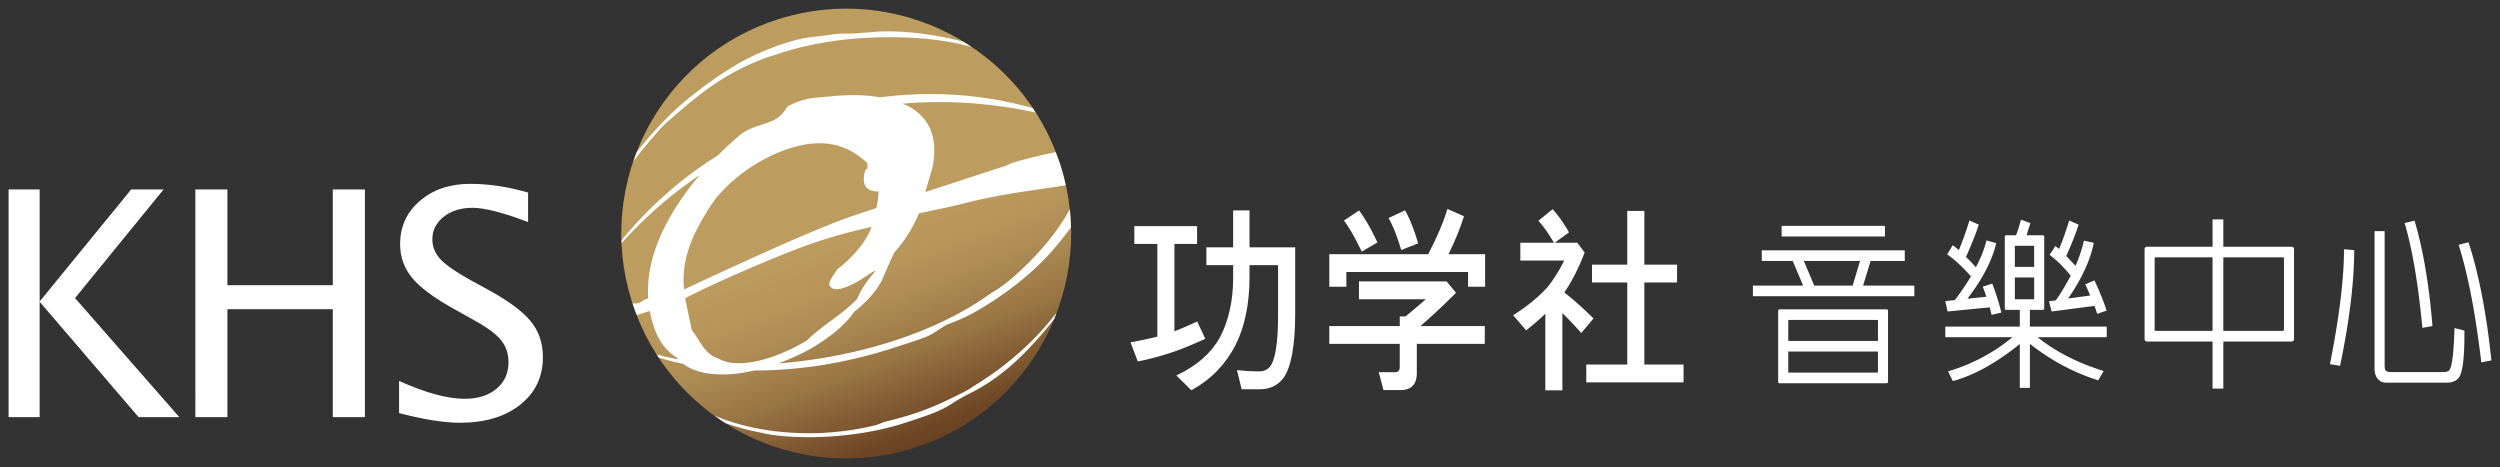 <svg xmlns="http://www.w3.org/2000/svg" width="290.52" height="54.28" viewBox="0 0 290.52 54.28"><rect x="0" y="0" width="290.52" height="54.28" fill="#333333" stroke="none"/><path d="M.999 48.476V22.018h3.609v13.016l10.635-13.016h3.765L8.719 34.639l12.122 13.837h-4.733l-11.5-13.407v13.406H.999zm21.703 0V22.018h3.725v11.126h12.247V22.018h3.729v26.458h-3.729V35.929H26.427v12.547h-3.725zm30.743.651c-1.845 0-4.201-.375-7.069-1.123v-3.732c3.089 1.383 5.63 2.074 7.617 2.074 1.536 0 2.767-.389 3.704-1.168.928-.777 1.396-1.804 1.396-3.07 0-1.038-.309-1.918-.919-2.645-.613-.729-1.746-1.538-3.393-2.43l-1.892-1.055c-2.344-1.287-3.992-2.496-4.953-3.635-.959-1.138-1.44-2.461-1.44-3.977 0-2.034.77-3.711 2.303-5.025 1.534-1.318 3.493-1.977 5.864-1.977 2.119 0 4.353.336 6.704 1.008v3.433c-2.893-1.104-5.05-1.657-6.47-1.657-1.344 0-2.457.348-3.338 1.043-.873.695-1.315 1.57-1.315 2.624 0 .881.326 1.661.968 2.34.645.678 1.817 1.489 3.524 2.428l1.97 1.075c2.377 1.298 4.031 2.523 4.973 3.676.942 1.158 1.41 2.545 1.41 4.163 0 2.303-.883 4.146-2.644 5.539-1.762 1.395-4.097 2.091-7 2.091z" fill="#FFF"/><g fill="#FFF"><path d="M140.063 39.365l-.938-2.006-.111.052a46.56 46.56 0 0 1-2.539 1.091V28.35h2.634v-2.073h-7.291v2.073h2.675v10.77c-1.01.247-2.008.461-2.971.635l-.147.026.841 2.22.107-.021c1.215-.234 2.589-.604 4.089-1.104l.005-.002a43.427 43.427 0 0 0 3.536-1.456l.11-.053z"/><path d="M145.203 24.453h-1.902v4.29h-3.108v2.069h3.108v1.505c0 2.604-.511 4.921-1.532 6.886-1.019 1.829-2.674 3.289-4.907 4.345l-.162.077 1.74 1.729.082-.046c2.196-1.208 3.902-2.961 5.06-5.22 1.062-2.121 1.61-4.731 1.622-7.771v-1.505h3.32v5.744c0 3.225-.312 5.253-.934 6.035-.308.382-.742.569-1.322.569-.751 0-1.54-.046-2.346-.132l-.179-.021.546 2.227h2.128c1.132 0 2.047-.434 2.707-1.277.905-1.225 1.37-3.712 1.388-7.397v-7.817h-5.309v-4.29zm24.889.782l.033-.105-1.925-.849-.041.135c-.409 1.384-1.148 3.109-2.188 5.122h-11.496v3.786h1.984v-1.715h14.143v1.715h1.979v-3.786h-4.248c.762-1.568 1.355-3.016 1.759-4.303z"/><path d="M169.119 34.105l.082-.085-1.094-1.316h-10.184v2.071h7.77a95.34 95.34 0 0 1-2.363 1.995h-.667v1.119h-8.188v2.073h8.188v2.668c0 .431-.181.626-.588.626h-1.851l.548 2.071h1.993c1.248 0 1.88-.663 1.88-1.974v-3.392h7.897V37.89h-7.469a79.94 79.94 0 0 0 4.046-3.785zm-10.934-4.985l.06.125 1.822-1.071-.049-.104c-.664-1.414-1.34-2.6-2.015-3.518l-.071-.095-.098.064-1.655 1.109.077.105c.572.779 1.226 1.92 1.929 3.385zm4.61-.191l.039.127 1.965-.772-.033-.109c-.432-1.467-.914-2.688-1.432-3.628l-.056-.102-.106.05-1.813.846.068.118c.451.796.911 1.962 1.368 3.47zm22.299 7.994a43.618 43.618 0 0 0-3.305-2.945c.866-1.256 1.648-2.792 2.336-4.569l.023-.064-.852-1.138h-2.628L182.333 27l-.057-.098c-.599-1.025-1.194-1.872-1.772-2.502l-.077-.089-.091.074-1.568 1.272.09.098c.493.53 1.055 1.331 1.679 2.375l.045.075h-3.907v2.074h5.095a17.513 17.513 0 0 1-1.847 2.983c-1.006 1.144-2.338 2.254-3.962 3.293l-.118.077 1.506 1.76.095-.074a31.352 31.352 0 0 0 2.134-1.854v8.893h1.983v-8.966a42.971 42.971 0 0 1 2.102 2.197l.095.109 1.422-1.694-.086-.08z"/><path d="M191.086 42.362v-9.535h3.801v-2.072h-3.801v-6.244h-1.984v6.244h-4.096v2.072h4.096v9.535h-4.763v2.072h11.303v-2.072h-4.556z"/></g><path d="M216.506 33.187h5.955v1.234h-18.76v-1.234h5.838l-1.213-2.861h-3.592v-1.232h16.615v1.232h-3.971l-.872 2.861zm2.899 11.16c0 .123-.062.188-.181.188h-12.426c-.107 0-.159-.065-.159-.188v-8.233c.014-.112.065-.166.159-.166h12.426c.119.012.181.068.181.166v8.233zm-12.366-18.098h12.007v1.233h-12.007v-1.233zm.772 13.373h10.423V37.22c0-.026-.021-.041-.062-.041h-10.32c-.027.015-.041.029-.041.041v2.402zm10.422 1.233H207.81v2.383c.014.041.028.063.041.063h10.32c.041 0 .062-.022.062-.063v-2.383zm-2.938-7.668l.854-2.861h-6.529l1.21 2.861h4.465zm20.595 6.772v5.117h-1.173v-5.1c-2.727 2.202-5.32 3.639-7.781 4.309l-.555-1.13c2.803-.836 5.299-2.159 7.481-3.969h-7.801v-1.233h8.655v-1.944h-1.589c-.104 0-.156-.062-.156-.188v-8.315c.011-.112.065-.168.156-.168h1.152c.226-.585.417-1.192.576-1.817l1.093.416c-.16.476-.307.941-.438 1.401h1.864c.121.014.181.07.181.168v8.315c0 .127-.06.188-.181.188h-1.486v1.944h8.931v1.233h-8.038c2.104 1.685 4.665 2.992 7.681 3.927l-.634 1.085c-2.831-.891-5.478-2.303-7.938-4.239zm-4.686-4.243l-4.883.481-.26-1.212 1.093-.104c.581-.739 1.211-1.658 1.885-2.76-.912-1.045-1.834-1.901-2.76-2.569.212-.348.424-.696.635-1.046.08.029.32.219.717.564.449-1.071.859-2.22 1.23-3.448l1.093.481c-.306.946-.802 2.202-1.491 3.763.357.334.742.732 1.151 1.191.57-1.073.979-2.11 1.233-3.116l1.13.314c-.489 2.048-1.608 4.2-3.354 6.459l2.203-.232a16.365 16.365 0 0 0-.416-1.169l1.109-.355c.465 1.24.815 2.361 1.053 3.365l-1.13.27a17.097 17.097 0 0 0-.238-.877zm2.939-4.701h2.242V28.61c0-.027-.021-.042-.059-.042h-2.146c-.027.015-.038.028-.038.042v2.405zm2.242 1.232h-2.242v2.468c.011.04.025.061.038.061h2.146c.038 0 .059-.021.059-.061v-2.468zm7.008 3.302l-4.984.648-.298-1.191.795-.105c.544-.767 1.118-1.719 1.728-2.861-.793-.991-1.614-1.798-2.463-2.424.238-.336.464-.678.676-1.022.051.039.197.151.437.332a34.371 34.371 0 0 0 1.171-3.303l1.092.481c-.277.919-.752 2.132-1.428 3.635.305.337.661.719 1.07 1.15.451-1.016.775-1.991.974-2.924l1.15.25c-.384 1.979-1.376 4.137-2.976 6.477l2.561-.354a32.072 32.072 0 0 0-.576-1.297l1.072-.459c.621 1.337 1.091 2.509 1.41 3.512l-1.093.376c-.094-.31-.201-.614-.318-.921zm23.192 3.803c0 .223-.104.334-.316.334h-7.901v5.476h-1.25v-5.476h-7.604c-.197 0-.297-.111-.297-.334V28.988c0-.21.1-.314.297-.314h7.604v-3.175h1.25v3.175h7.901c.212 0 .316.104.316.314v10.364zm-9.468-9.446h-6.611c-.079 0-.119.041-.119.127v8.274c0 .095.04.146.119.146h6.611v-8.547zm8.158 0h-6.908v8.547h6.908c.092 0 .138-.051.138-.146v-8.274c0-.086-.046-.127-.138-.127zm7.116-.939l1.189.104c-.014 3.774-.563 8.255-1.646 13.437l-1.172-.188c1.086-5.505 1.629-9.952 1.629-13.353zm3.551-2.111h1.172v15.568c0 .29.027.485.079.584.119.152.338.229.656.229h6.074c.211 0 .381-.028.516-.083a.429.429 0 0 0 .258-.251c.277-.474.456-2.067.535-4.785l1.151.293c.028 3.094-.197 4.931-.675 5.516-.306.361-.773.542-1.408.542h-6.969c-.331 0-.603-.081-.814-.248-.422-.322-.612-.858-.575-1.611V26.856zm3.494-.938l1.151-.273c.995 3.316 1.688 7.396 2.085 12.245l-1.171.209c-.489-5.141-1.179-9.202-2.065-12.181zm6.273 2.526l1.154-.293c1.201 3.707 2.088 8.282 2.657 13.729l-1.172.229c-.686-5.766-1.567-10.321-2.639-13.665z" fill="#FFF"/><linearGradient id="a" gradientUnits="userSpaceOnUse" x1="88.972" y1="2.743" x2="107.704" y2="51.54"><stop offset="0" stop-color="#bd9c5f"/><stop offset=".41" stop-color="#bd9c5f"/><stop offset=".477" stop-color="#bd9c5f"/><stop offset=".576" stop-color="#b9975c"/><stop offset=".686" stop-color="#ac8a53"/><stop offset=".801" stop-color="#977443"/><stop offset=".92" stop-color="#7a542e"/><stop offset=".945" stop-color="#734d29"/><stop offset="1" stop-color="#674121"/></linearGradient><path fill="url(#a)" d="M123.261 19.283c4.343 13.763-3.302 28.442-17.063 32.782-13.765 4.338-28.441-3.299-32.783-17.064C69.07 21.234 76.717 6.558 90.48 2.218c13.764-4.342 28.441 3.301 32.781 17.065z"/><path fill="#FFF" d="M113.08 44.913l-.603.4c-4.198 2.171-6.067 2.812-9.744 3.729l-.868.343a32.925 32.925 0 0 1-11.823.722c-3.274-.399-5.548-1.201-6.98-1.798.4.291.793.583 1.211.844 1.102.4 2.463.8 4.123 1.119.575.143 1.564.34 3.072.447 4.249.3 9.489-.18 13.862-1.632 1.801-.614 3.788-1.16 5.445-2.281.304-.204.609-.385.918-.554.307-.173.617-.336.93-.501 4.003-1.941 7.122-5.172 9.871-8.659.108-.251.192-.51.287-.762l-.253.328c-2.569 3.278-5.851 6.075-9.448 8.255zm-33.731-32.3c3.264-2.79 6.106-4.649 10.054-6.03l1.279-.395c4.838-1.635 10.892-2.123 16.189-1.741 2.372.182 4.267.537 6.015 1.001-.319-.213-.645-.412-.975-.614a39.506 39.506 0 0 0-2.232-.509c-4.844-.937-7.777-.672-8.915-.537-.815.001-1.387.137-2.387.11-.824-.02-1.411.061-2.193.184-1.06.168-2.122.209-3.167.445-1.862.418-3.68 1.124-5.417 1.924-3.536 1.621-7.93 5.127-9.484 6.644-1.91 1.866-3.229 3.426-4.133 4.611-.132.339-.244.682-.361 1.026a57.86 57.86 0 0 1 3.33-3.991c.381-.415 1.246-1.136 2.397-2.128zm8.294 30.444a51.628 51.628 0 0 0 8.801-.783 55.166 55.166 0 0 0 7.596-1.917c1.239-.409 2.445-.766 3.655-1.243.958-.386 1.779-1.198 2.738-1.547a19.765 19.765 0 0 0 3.228-1.514c2.139-1.256 4.181-2.698 6.043-4.34 1.775-1.564 3.016-2.989 4.741-5.259a28.305 28.305 0 0 0-.125-2.132c-2.355 4.363-6.961 8.541-8.995 9.647-.25.169-.49.334-.751.505-6.287 4.388-15.428 7.092-24.112 7.755a28.465 28.465 0 0 0 2.441-1.033 20.643 20.643 0 0 0 3.675-2.254c1.151-.879 2.051-1.784 2.681-2.71 1.437-1.123 2.501-2.324 3.202-3.6.467-1.097.95-2.191 1.451-3.278 1.271-1.429 2.223-2.95 2.866-4.554 1.723-.385 3.315-.675 4.988-1.104 5.07-1.303 8.731-1.594 11.863-2.136l.214-.042a26.798 26.798 0 0 0-.584-2.233c-.172-.55-.389-1.074-.593-1.605l-.156.031c-1.93.402-3.532.806-4.968 1.247-1.003.484-.703.31-1.194.474-.49.159-1.316.433-2.611.857-1.454.478-3.495 1.14-6.207 2.026.188-.647.379-1.3.565-1.944.22-.731.342-1.196.361-1.394.027-.198.044-.417.072-.656.272-2.781-.729-4.782-3.014-6.002-.203-.107-.448-.173-.662-.267 5.122-.451 10.345-.09 15.48 1.027-.109-.171-.208-.347-.318-.513-5.812-1.643-11.839-2.016-17.727-1.256-1.67-.287-3.603-.34-5.866-.1-.548.052-1.075.097-1.592.138-1 .097-1.928.355-2.782.758-.25.122-.441.22-.571.302-.256.44-.517.783-.797 1.028a4.146 4.146 0 0 1-.987.637c-.127.062-.686.258-1.684.585-.374.122-.72.258-1.029.407a5.124 5.124 0 0 0-.867.529 42.667 42.667 0 0 0-2.691 2.458 45.887 45.887 0 0 0-11.188 9.876c.001.106.012.215.013.321a48.67 48.67 0 0 1 9.07-7.912c-.244.29-.492.578-.723.87-4.164 5.284-5.515 9.759-5.264 13.5a1.025 1.025 0 0 0-.548.2c-.238.173-.416.264-.591.315-.09.019-.17.036-.261.04-.042.003-.053.003-.065.003.021 0 .026-.003-.072-.003-.23 0 .069-.053-.152-.011-.042.011-.083.016-.125.027.152.453.327.89.494 1.333a56.13 56.13 0 0 1 1.505-.469c.135.747.331 1.464.585 2.147.547 1.461 1.384 2.543 2.52 3.253.061.084.157.141.227.22a32.113 32.113 0 0 1-2.511-.564c.076.119.146.24.218.356.94.287 1.886.54 2.848.734 1.072.824 2.633 1.241 4.727 1.225 1.122-.009 2.303-.183 3.515-.456zm-8.15-9.425c-.199-1.987.09-4.16 1.424-6.847a27.577 27.577 0 0 1 2.315-3.797 19.144 19.144 0 0 1 6.396-4.898c.567-.273 1.21-.531 1.926-.78 2.146-.725 4.068-.853 5.765-.394 1.259.348 2.42 1.032 3.493 2.058a1.54 1.54 0 0 0 .004.396c-.014.156-.105.294-.269.41a1.678 1.678 0 0 1-.114.398c-.015.119-.021.237-.037.354-.051.56.051.988.322 1.284.272.294.733.439 1.395.43l-.096.954c-.037.353-.113.652-.167.976-.801.267-1.643.544-2.523.837-5.012 1.642-17.613 7.61-18.696 8.087l-1.025.486c-.043.02-.073.029-.113.046zm1.839 6.108c-.415-.67-.729-1.127-.945-1.366-.227-1.085-.457-2.219-.705-3.41-.019-.102-.032-.209-.049-.314 3.05-1.634 11.203-5.146 14.656-6.33 3.355-1.15 5.068-1.485 6.977-1.952-.071.179-.12.391-.2.558-.752 1.533-2.008 2.996-3.764 4.382-.105.165-.278.43-.526.793-.247.365-.378.635-.394.812-.021.18.029.321.139.42.217.237.524.324.938.261.408-.063.914-.235 1.514-.521.438-.213.828-.42 1.162-.642.339-.218.652-.423.946-.619.284-.197.522-.305.703-.339-1.009 1.088-1.729 2.172-2.167 3.252-.637.684-1.632 1.515-2.988 2.508-1.356.983-2.304 1.759-2.836 2.316-.543.337-1.176.673-1.9 1.023-1.767.841-3.391 1.362-4.869 1.554-1.473.199-2.671.039-3.577-.473-.792-.246-1.499-.886-2.115-1.913z"/></svg>
